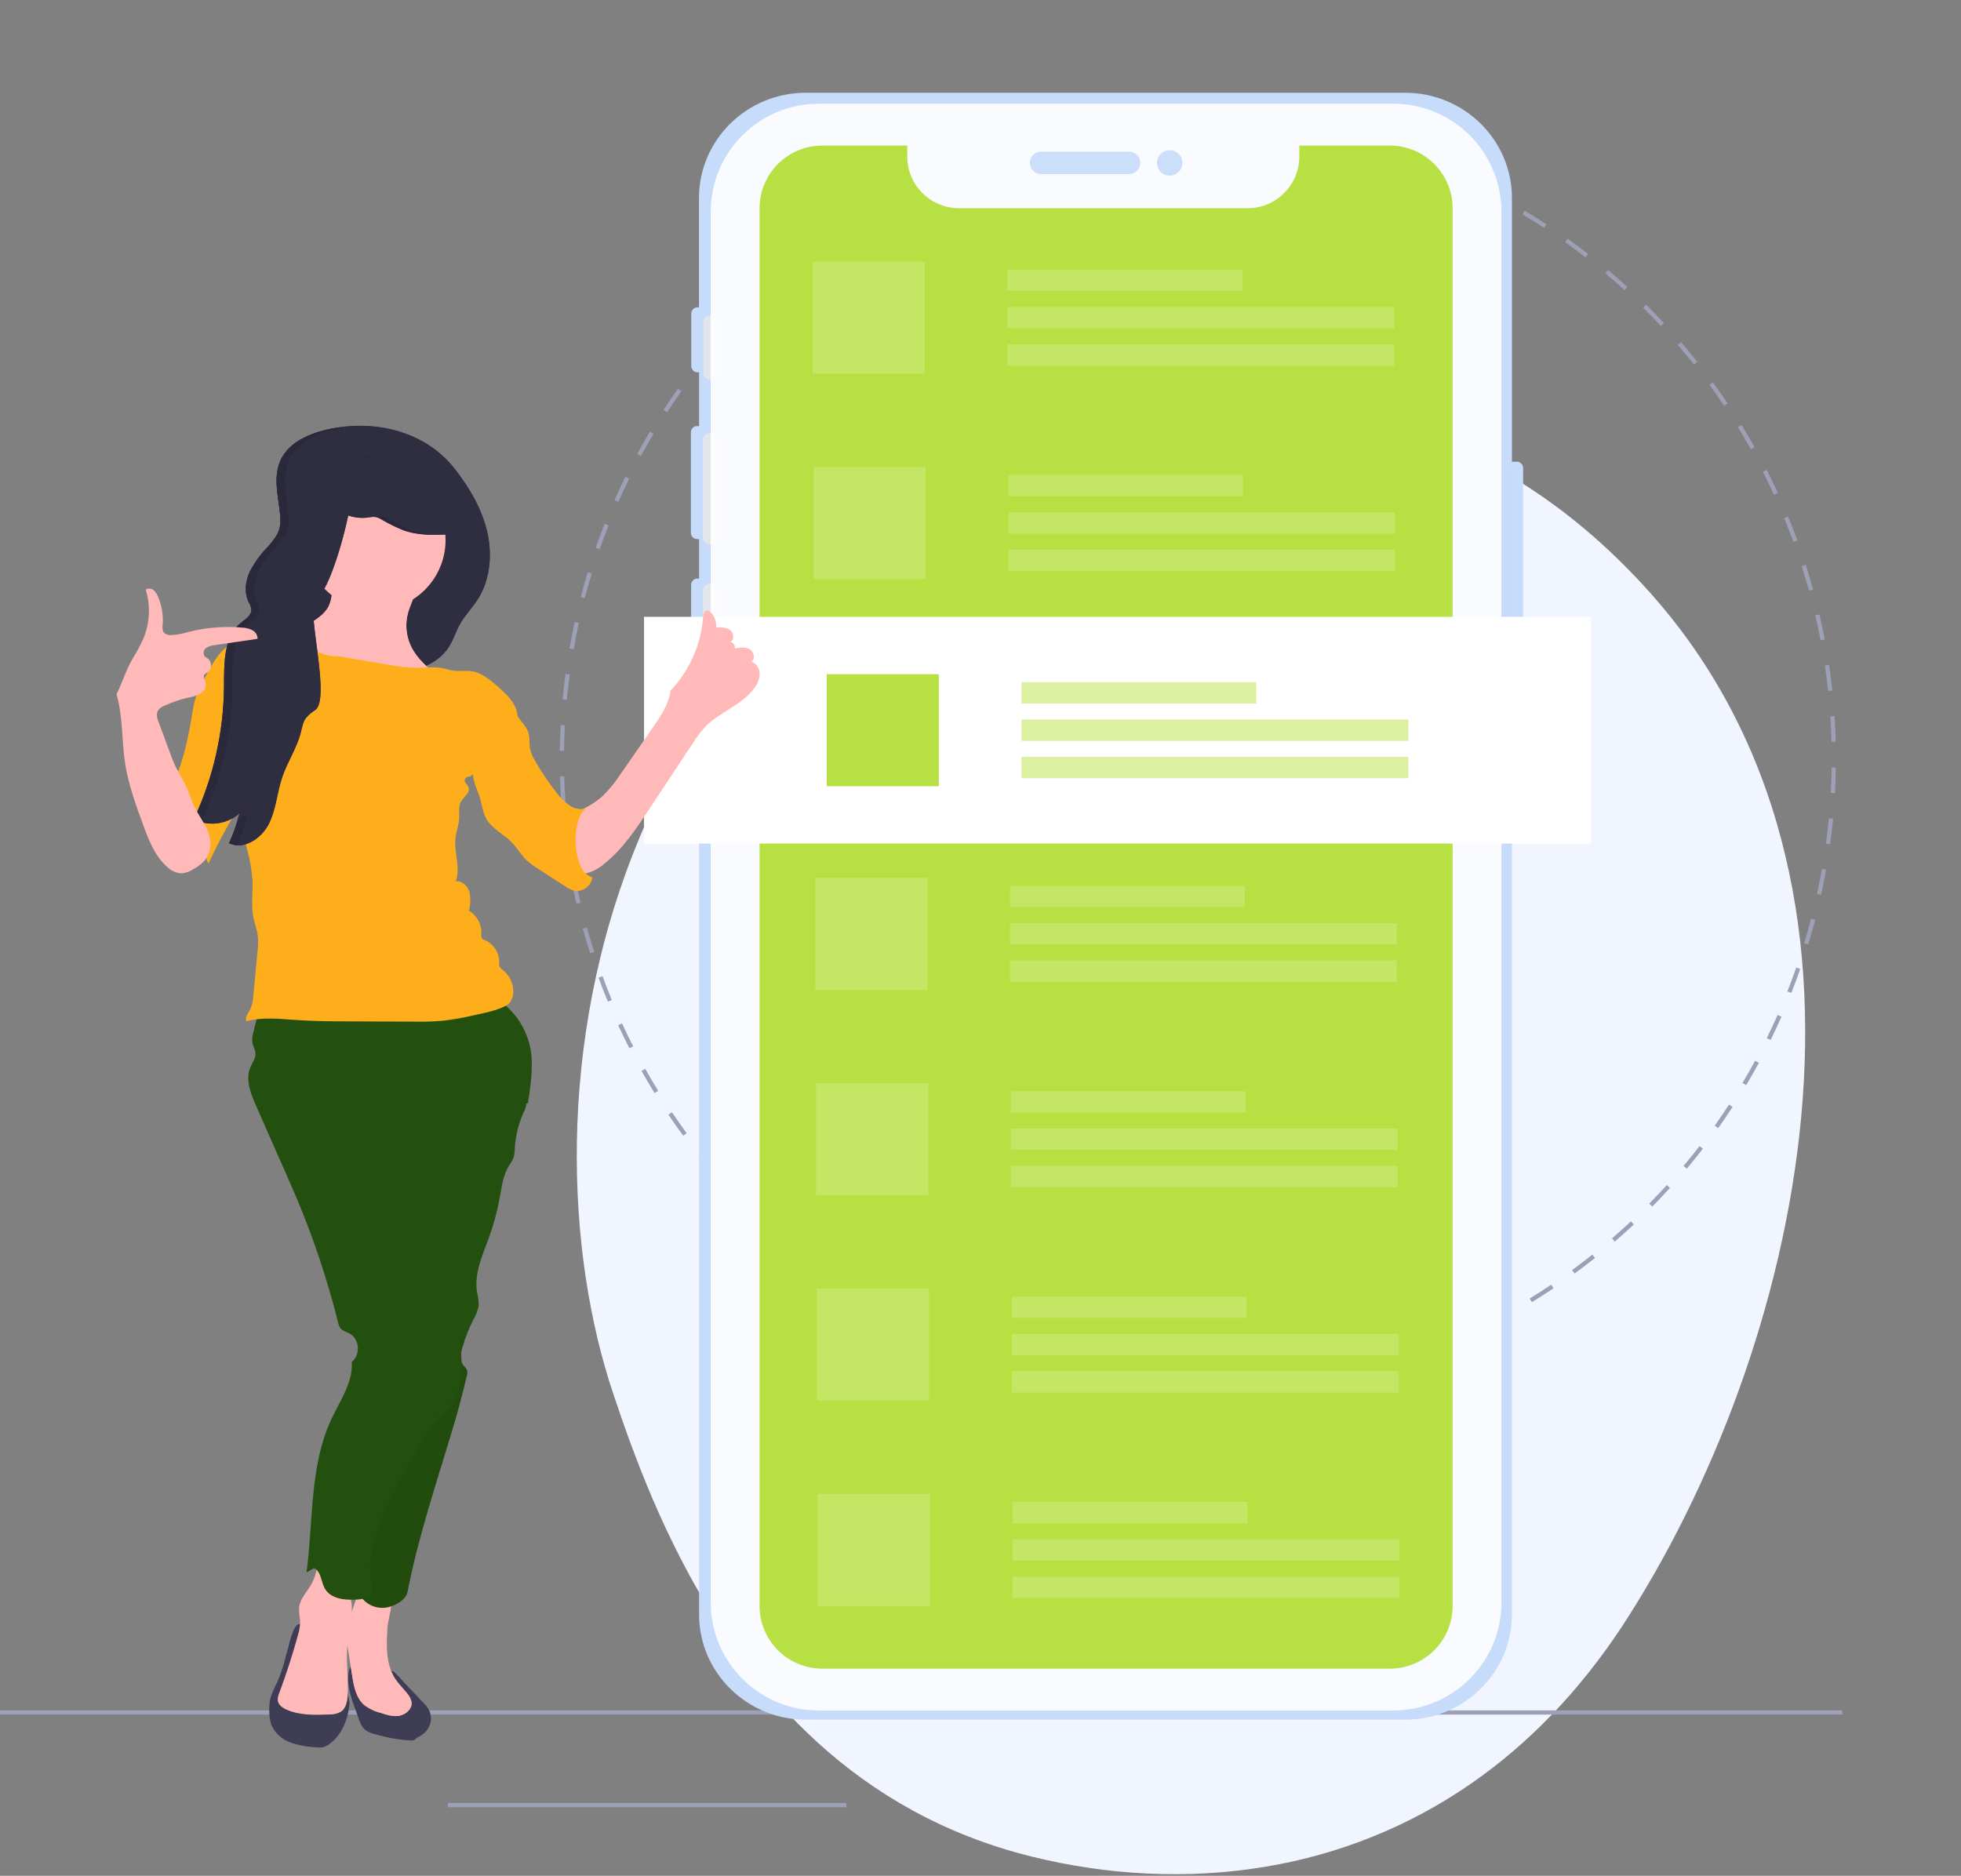 <svg width="254" height="243" viewBox="0 0 254 243" fill="none" xmlns="http://www.w3.org/2000/svg">
<rect x="0" y="0" width="254" height="243" fill="#808080" stroke="none"/>
<path d="M120.827 64.233C103.778 73.516 89.044 92.969 82.493 109.356C71.985 135.151 73.293 162.37 79.462 180.636C79.815 181.696 80.19 182.804 80.591 183.953C81.142 185.532 81.741 187.187 82.397 188.9C84.171 193.536 86.355 198.592 89.101 203.687C97.403 219.092 110.839 234.862 133.592 240.501C143.322 242.912 153.832 243.564 164.22 241.774C173.338 240.204 182.362 236.751 190.686 230.956C197.796 226.006 204.395 219.346 210.102 210.687C233.175 175.372 247.717 114.692 213.635 76.677C194.464 55.295 170.152 48.653 144.841 54.764C140.385 55.84 135.898 57.31 131.402 59.166C127.879 60.62 124.35 62.311 120.827 64.233Z" fill="#F1F5FF"/>
<path d="M109.632 233.569V234.12H58V233.569H109.632Z" fill="#9DA0B6"/>
<path d="M238.632 221.569V222.12H0V221.569H238.632Z" fill="#9DA0B6"/>
<path d="M175.921 18.875L176.06 18.342C174.993 18.064 173.904 17.803 172.824 17.566L172.707 18.105C173.78 18.34 174.861 18.599 175.921 18.875ZM166.2 16.948C167.285 17.097 168.384 17.27 169.465 17.462L169.561 16.919C168.473 16.726 167.367 16.552 166.275 16.403L166.2 16.948ZM182.244 20.796L182.426 20.276C181.383 19.913 180.318 19.566 179.262 19.246L179.102 19.772C180.151 20.091 181.209 20.435 182.244 20.796ZM159.622 16.315C160.717 16.375 161.826 16.461 162.918 16.566L162.97 16.018C161.872 15.912 160.755 15.826 159.653 15.765L159.622 16.315ZM188.393 23.219L188.615 22.716C187.606 22.27 186.574 21.838 185.545 21.433L185.343 21.946C186.364 22.349 187.391 22.777 188.393 23.219ZM153.015 16.214C154.109 16.187 155.221 16.182 156.319 16.198L156.327 15.647C155.222 15.63 154.102 15.636 153 15.664L153.015 16.214ZM194.325 26.131L194.587 25.647C193.617 25.121 192.623 24.606 191.631 24.12L191.388 24.614C192.373 25.098 193.362 25.609 194.325 26.131ZM146.42 16.649C147.511 16.532 148.618 16.437 149.712 16.365L149.676 15.816C148.575 15.889 147.46 15.984 146.362 16.102L146.42 16.649ZM200.001 29.514L200.302 29.053C199.378 28.451 198.429 27.858 197.48 27.292L197.198 27.765C198.141 28.327 199.084 28.916 200.001 29.514ZM139.866 17.62C140.946 17.414 142.045 17.229 143.132 17.068L143.051 16.523C141.957 16.685 140.851 16.872 139.763 17.079L139.866 17.62ZM205.373 33.336L205.71 32.901C204.84 32.227 203.942 31.561 203.044 30.922L202.726 31.37C203.618 32.005 204.508 32.666 205.373 33.336ZM133.416 19.119C134.475 18.827 135.555 18.553 136.625 18.305L136.501 17.768C135.423 18.018 134.336 18.294 133.27 18.588L133.416 19.119ZM210.421 37.581L210.792 37.174C209.978 36.433 209.137 35.697 208.293 34.986L207.938 35.408C208.777 36.113 209.613 36.844 210.421 37.581ZM127.112 21.132C128.144 20.756 129.198 20.396 130.243 20.062L130.076 19.538C129.023 19.874 127.962 20.236 126.923 20.615L127.112 21.132ZM215.114 42.222L215.517 41.846C214.763 41.038 213.984 40.236 213.201 39.462L212.814 39.854C213.592 40.622 214.365 41.419 215.114 42.222ZM120.993 23.647C121.992 23.188 123.013 22.745 124.027 22.329L123.817 21.819C122.796 22.238 121.769 22.684 120.763 23.145L120.993 23.647ZM219.423 47.226L219.854 46.884C219.167 46.019 218.455 45.156 217.736 44.321L217.319 44.681C218.033 45.51 218.741 46.367 219.423 47.226ZM115.097 26.641C116.056 26.104 117.038 25.581 118.015 25.084L117.765 24.593C116.782 25.093 115.794 25.62 114.829 26.161L115.097 26.641ZM223.319 52.562L223.777 52.255C223.162 51.339 222.521 50.422 221.87 49.53L221.425 49.855C222.071 50.741 222.709 51.651 223.319 52.562ZM109.463 30.097C110.376 29.485 111.313 28.886 112.246 28.313L111.957 27.844C111.018 28.421 110.076 29.024 109.157 29.64L109.463 30.097ZM226.779 58.194L227.259 57.925C226.72 56.963 226.153 55.996 225.575 55.054L225.105 55.343C225.679 56.278 226.243 57.238 226.779 58.194ZM104.125 33.991C104.985 33.309 105.87 32.637 106.756 31.991L106.431 31.546C105.538 32.197 104.648 32.873 103.783 33.559L104.125 33.991ZM229.777 64.088L230.278 63.858C229.816 62.853 229.328 61.845 228.828 60.861L228.336 61.11C228.834 62.088 229.319 63.09 229.777 64.088ZM99.119 38.297C99.921 37.55 100.749 36.808 101.579 36.094L101.219 35.676C100.384 36.395 99.55 37.142 98.743 37.894L99.119 38.297ZM232.293 70.205L232.811 70.016C232.432 68.978 232.027 67.933 231.606 66.911L231.097 67.121C231.515 68.136 231.917 69.174 232.293 70.205ZM94.476 42.988C95.216 42.178 95.98 41.373 96.75 40.596L96.359 40.209C95.584 40.991 94.814 41.801 94.069 42.617L94.476 42.988ZM234.312 76.508L234.842 76.361C234.548 75.296 234.228 74.221 233.891 73.168L233.366 73.336C233.702 74.383 234.02 75.45 234.312 76.508ZM90.228 48.034C90.899 47.17 91.595 46.306 92.3 45.468L91.88 45.114C91.17 45.958 90.467 46.826 89.793 47.697L90.228 48.034ZM235.813 82.957L236.354 82.854C236.147 81.767 235.915 80.67 235.664 79.592L235.127 79.717C235.377 80.787 235.608 81.877 235.813 82.957ZM86.404 53.403C87.004 52.484 87.628 51.568 88.261 50.68L87.813 50.361C87.175 51.255 86.546 52.176 85.942 53.101L86.404 53.403ZM236.789 89.511L237.336 89.452C237.217 88.352 237.075 87.239 236.912 86.142L236.368 86.224C236.53 87.313 236.672 88.419 236.789 89.511ZM83.016 59.077C83.54 58.114 84.089 57.148 84.652 56.206L84.179 55.923C83.613 56.872 83.06 57.845 82.533 58.815L83.016 59.077ZM237.226 96.105L237.778 96.091C237.749 94.987 237.697 93.869 237.624 92.766L237.074 92.803C237.147 93.899 237.198 95.009 237.226 96.105ZM80.101 65.009C80.546 64.004 81.017 62.995 81.5 62.013L81.005 61.771C80.519 62.76 80.045 63.774 79.598 64.786L80.101 65.009ZM237.13 102.713L237.68 102.742C237.74 101.639 237.78 100.521 237.795 99.417L237.245 99.409C237.229 100.505 237.191 101.617 237.13 102.713ZM77.676 71.155C78.036 70.122 78.422 69.079 78.826 68.058L78.314 67.855C77.908 68.885 77.517 69.933 77.155 70.974L77.676 71.155ZM236.5 109.291L237.046 109.366C237.195 108.269 237.324 107.157 237.429 106.061L236.881 106.008C236.776 107.098 236.649 108.202 236.5 109.291ZM75.751 77.478C76.028 76.418 76.329 75.348 76.65 74.297L76.123 74.136C75.801 75.194 75.496 76.272 75.218 77.338L75.751 77.478ZM235.347 115.799L235.885 115.916L235.905 115.825C236.133 114.774 236.344 113.707 236.531 112.652L235.989 112.556C235.803 113.604 235.593 114.664 235.366 115.709L235.347 115.799ZM73.76 84.016L74.302 84.112C74.493 83.03 74.707 81.939 74.94 80.869L74.978 80.691L74.44 80.574L74.402 80.751C74.168 81.829 73.952 82.927 73.76 84.016ZM234.21 122.355C234.53 121.299 234.834 120.22 235.112 119.151L234.578 119.013C234.303 120.074 234.001 121.145 233.683 122.194L234.21 122.355ZM72.869 90.609L73.417 90.66C73.521 89.567 73.648 88.462 73.794 87.378L73.249 87.303C73.101 88.396 72.973 89.508 72.869 90.609ZM232.026 128.638C232.43 127.613 232.818 126.562 233.181 125.517L232.661 125.337C232.301 126.375 231.914 127.418 231.514 128.436L232.026 128.638ZM72.51 97.252L73.061 97.259C73.075 96.164 73.113 95.053 73.172 93.957L72.622 93.927C72.562 95.032 72.525 96.149 72.51 97.252ZM229.342 134.726C229.829 133.733 230.3 132.718 230.746 131.709L230.241 131.486C229.799 132.49 229.33 133.498 228.847 134.483L229.342 134.726ZM72.688 103.902L73.239 103.865C73.165 102.774 73.111 101.663 73.082 100.564L72.532 100.579C72.562 101.685 72.614 102.804 72.688 103.902ZM226.173 140.576C226.739 139.628 227.292 138.654 227.817 137.683L227.333 137.42C226.81 138.384 226.261 139.352 225.7 140.294L226.173 140.576ZM73.407 110.526L73.953 110.445C73.789 109.354 73.646 108.249 73.528 107.158L72.981 107.217C73.099 108.315 73.243 109.428 73.407 110.526ZM222.546 146.143C223.186 145.244 223.814 144.321 224.414 143.4L223.952 143.099C223.357 144.014 222.733 144.93 222.098 145.824L222.546 146.143ZM74.663 117.076L75.2 116.95C74.95 115.88 74.717 114.79 74.51 113.711L73.969 113.814C74.177 114.901 74.41 115.998 74.663 117.076ZM218.485 151.394C219.194 150.55 219.895 149.68 220.57 148.809L220.134 148.471C219.464 149.338 218.768 150.202 218.064 151.04L218.485 151.394ZM76.443 123.498L76.968 123.329C76.632 122.281 76.312 121.214 76.019 120.158L75.488 120.304C75.782 121.367 76.104 122.443 76.443 123.498ZM214.012 156.305C214.787 155.52 215.556 154.709 216.299 153.894L215.892 153.523C215.154 154.333 214.389 155.138 213.62 155.918L214.012 156.305ZM78.735 129.752L79.244 129.542C78.825 128.525 78.421 127.487 78.044 126.459L77.526 126.647C77.906 127.684 78.313 128.728 78.735 129.752ZM209.156 160.842C209.992 160.122 210.823 159.375 211.629 158.622L211.253 158.219C210.453 158.967 209.627 159.709 208.796 160.425L209.156 160.842ZM81.52 135.798L82.011 135.549C81.512 134.57 81.025 133.568 80.567 132.573L80.067 132.804C80.528 133.805 81.018 134.812 81.52 135.798ZM203.949 164.979C204.842 164.325 205.733 163.647 206.595 162.962L206.251 162.53C205.395 163.211 204.511 163.885 203.624 164.534L203.949 164.979ZM84.78 141.601L85.249 141.312C84.675 140.379 84.111 139.421 83.573 138.463L83.092 138.733C83.634 139.697 84.202 140.662 84.78 141.601ZM198.427 168.687C199.364 168.11 200.307 167.503 201.225 166.887L200.918 166.43C200.005 167.043 199.071 167.644 198.138 168.217L198.427 168.687ZM88.491 147.122L88.935 146.797C88.287 145.912 87.649 145.001 87.037 144.091L86.58 144.399C87.196 145.315 87.839 146.231 88.491 147.122ZM192.622 171.942C193.606 171.441 194.594 170.913 195.557 170.373L195.287 169.892C194.33 170.429 193.35 170.954 192.372 171.452L192.622 171.942ZM92.63 152.326L93.048 151.966C92.334 151.139 91.623 150.283 90.939 149.423L90.509 149.766C91.198 150.632 91.911 151.493 92.63 152.326ZM186.573 174.725C187.597 174.304 188.624 173.855 189.626 173.395L189.396 172.894C188.401 173.352 187.38 173.797 186.363 174.216L186.573 174.725ZM97.17 157.18L97.557 156.787C96.779 156.019 96.004 155.224 95.254 154.422L94.852 154.798C95.606 155.606 96.386 156.407 97.17 157.18ZM180.318 177.013C181.374 176.674 182.434 176.311 183.469 175.932L183.28 175.414C182.252 175.79 181.199 176.152 180.15 176.488L180.318 177.013ZM102.083 161.651L102.437 161.229C101.597 160.523 100.761 159.793 99.953 159.058L99.582 159.465C100.397 160.205 101.237 160.942 102.083 161.651ZM173.895 178.79C174.974 178.538 176.06 178.26 177.125 177.966L176.977 177.435C175.92 177.728 174.841 178.003 173.77 178.253L173.895 178.79ZM107.337 165.709L107.655 165.26C106.762 164.626 105.871 163.965 105.006 163.297L104.669 163.733C105.54 164.406 106.438 165.07 107.337 165.709ZM167.345 180.041C168.438 179.878 169.545 179.689 170.634 179.482L170.53 178.94C169.449 179.146 168.35 179.335 167.264 179.497L167.345 180.041ZM112.905 169.333L113.187 168.859C112.245 168.298 111.301 167.712 110.381 167.113L110.08 167.574C111.006 168.177 111.956 168.769 112.905 169.333ZM160.721 180.757C161.824 180.682 162.94 180.585 164.036 180.467L163.977 179.919C162.888 180.036 161.78 180.132 160.684 180.207L160.721 180.757ZM118.757 172.497L118.999 172.003C118.013 171.52 117.025 171.012 116.062 170.49L115.799 170.974C116.769 171.499 117.764 172.011 118.757 172.497ZM154.07 180.932C155.176 180.948 156.295 180.941 157.397 180.912L157.383 180.361C156.289 180.39 155.177 180.397 154.078 180.382L154.07 180.932ZM124.847 175.178L125.048 174.665C124.03 174.265 123.003 173.839 121.997 173.396L121.775 173.899C122.788 174.345 123.821 174.776 124.847 175.178C124.847 175.178 123.821 174.776 124.847 175.178ZM147.427 180.569C148.528 180.673 149.645 180.758 150.745 180.818L150.775 180.268C149.682 180.208 148.573 180.125 147.48 180.021L147.427 180.569ZM131.131 177.359L131.291 176.832C130.241 176.515 129.184 176.171 128.148 175.811L127.967 176.332C129.01 176.693 130.074 177.039 131.131 177.359ZM140.835 179.674C141.92 179.866 143.027 180.038 144.122 180.187L144.196 179.642C143.108 179.494 142.009 179.322 140.931 179.132L140.835 179.674ZM137.571 179.031L137.689 178.492C136.619 178.26 135.536 178.001 134.473 177.725L134.334 178.259C135.405 178.537 136.493 178.797 137.571 179.031Z" fill="#9DA0B6"/>
<path d="M196.466 59.814H195.833V25.65C195.833 18.116 189.631 12.014 181.981 12.014H104.388C96.738 12.014 90.536 18.122 90.536 25.65V39.812H90.488H90.352C89.906 39.809 89.541 40.167 89.536 40.613V47.431C89.541 47.877 89.906 48.235 90.352 48.232H90.502H90.55V55.195H90.3C89.854 55.192 89.491 55.55 89.488 55.996V69.033C89.491 69.479 89.854 69.839 90.3 69.837H90.55V74.951H90.335C90.121 74.949 89.914 75.032 89.761 75.182C89.608 75.332 89.52 75.537 89.519 75.752V88.916C89.52 89.13 89.608 89.336 89.761 89.486C89.914 89.636 90.12 89.719 90.335 89.717H90.55V209.142C90.55 216.676 96.753 222.778 104.403 222.778H181.978C189.629 222.778 195.83 216.67 195.83 209.142V85.365H196.466C196.912 85.368 197.277 85.01 197.282 84.564V60.616C197.277 60.17 196.912 59.811 196.466 59.814Z" fill="#C7DBFA"/>
<g opacity="0.9">
<path d="M195.884 62.182V84.355C195.884 85.2 195.199 85.885 194.354 85.885C193.51 85.885 192.824 85.2 192.824 84.355V62.182C192.824 61.338 193.51 60.652 194.354 60.652C195.199 60.652 195.884 61.338 195.884 62.182Z" fill="#C5DAFA"/>
</g>
<g opacity="0.9">
<path d="M92.803 41.745V48.333C92.803 48.807 92.418 49.192 91.944 49.192C91.47 49.192 91.085 48.807 91.085 48.333V41.745C91.085 41.27 91.47 40.885 91.944 40.885C92.418 40.885 92.803 41.27 92.803 41.745Z" fill="#E5E7EB"/>
</g>
<g opacity="0.9">
<path d="M92.96 57.062V69.582C92.96 70.116 92.525 70.55 91.991 70.55C91.456 70.55 91.022 70.116 91.022 69.582V57.062C91.022 56.527 91.456 56.093 91.991 56.093C92.525 56.093 92.96 56.527 92.96 57.062Z" fill="#E5E7EB"/>
</g>
<g opacity="0.9">
<path d="M92.897 76.532V89.27C92.897 89.778 92.484 90.192 91.975 90.192C91.466 90.192 91.053 89.778 91.053 89.27V76.532C91.053 76.023 91.466 75.61 91.975 75.61C92.484 75.61 92.897 76.023 92.897 76.532Z" fill="#E5E7EB"/>
</g>
<g opacity="0.9">
<path d="M194.475 27.434V207.587C194.475 215.314 188.201 221.587 180.475 221.587H106.056C98.329 221.587 92.056 215.314 92.056 207.587V27.434C92.056 19.708 98.329 13.434 106.056 13.434H180.475C188.201 13.434 194.475 19.708 194.475 27.434Z" fill="white"/>
</g>
<g opacity="0.9">
<path d="M147.692 21.102C147.692 21.903 147.042 22.553 146.241 22.553H134.84C134.039 22.553 133.388 21.903 133.388 21.102C133.388 20.301 134.039 19.65 134.84 19.65H146.241C147.042 19.65 147.692 20.301 147.692 21.102Z" fill="#C5DAFA"/>
</g>
<g opacity="0.9">
<path d="M151.498 19.454C152.407 19.454 153.146 20.192 153.146 21.102C153.146 22.011 152.407 22.749 151.498 22.749C150.589 22.749 149.851 22.011 149.851 21.102C149.851 20.192 150.589 19.454 151.498 19.454Z" fill="#C5DAFA"/>
</g>
<path d="M180.018 18.857H168.294V20.277C168.292 23.976 165.294 26.973 161.595 26.973H124.215C120.516 26.973 117.518 23.976 117.516 20.277V18.857H106.516C102.024 18.857 98.383 22.498 98.383 26.99V208.033C98.383 212.525 102.024 216.166 106.516 216.166H180.018C184.51 216.166 188.152 212.525 188.152 208.033V26.99C188.152 22.498 184.51 18.857 180.018 18.857Z" fill="#B7E143"/>
<path d="M120.005 87.104V101.618H105.491V87.104H120.005Z" fill="#B6D0FA"/>
<path d="M161.126 88.138V90.902H130.717V88.138H161.126Z" fill="#B6D0FA"/>
<path d="M180.822 92.976V95.74H130.718V92.976H180.822Z" fill="#B6D0FA"/>
<path d="M180.822 97.814V100.578H130.718V97.814H180.822Z" fill="#B6D0FA"/>
<g opacity="0.177">
<path d="M119.783 33.889V48.403H105.269V33.889H119.783Z" fill="white"/>
</g>
<g opacity="0.177">
<path d="M160.902 34.926V37.69H130.493V34.926H160.902Z" fill="white"/>
</g>
<g opacity="0.177">
<path d="M180.597 39.764V42.528H130.493V39.764H180.597Z" fill="white"/>
</g>
<g opacity="0.177">
<path d="M180.597 44.602V47.366H130.493V44.602H180.597Z" fill="white"/>
</g>
<g opacity="0.177">
<path d="M119.894 60.496V75.01H105.38V60.496H119.894Z" fill="white"/>
</g>
<g opacity="0.177">
<path d="M161.013 61.533V64.297H130.604V61.533H161.013Z" fill="white"/>
</g>
<g opacity="0.177">
<path d="M180.708 66.371V69.135H130.604V66.371H180.708Z" fill="white"/>
</g>
<g opacity="0.177">
<path d="M180.708 71.206V73.97H130.604V71.206H180.708Z" fill="white"/>
</g>
<g opacity="0.177">
<path d="M120.115 113.709V128.223H105.601V113.709H120.115Z" fill="white"/>
</g>
<g opacity="0.177">
<path d="M161.238 114.746V117.51H130.829V114.746H161.238Z" fill="white"/>
</g>
<g opacity="0.177">
<path d="M180.932 119.584V122.348H130.828V119.584H180.932Z" fill="white"/>
</g>
<g opacity="0.177">
<path d="M180.932 124.422V127.186H130.828V124.422H180.932Z" fill="white"/>
</g>
<g opacity="0.177">
<path d="M120.229 140.316V154.83H105.715V140.316H120.229Z" fill="white"/>
</g>
<g opacity="0.177">
<path d="M161.347 141.353V144.117H130.938V141.353H161.347Z" fill="white"/>
</g>
<g opacity="0.177">
<path d="M181.043 146.191V148.955H130.939V146.191H181.043Z" fill="white"/>
</g>
<g opacity="0.177">
<path d="M181.043 151.029V153.793H130.939V151.029H181.043Z" fill="white"/>
</g>
<g opacity="0.177">
<path d="M120.34 166.924V181.438H105.826V166.924H120.34Z" fill="white"/>
</g>
<g opacity="0.177">
<path d="M161.458 167.961V170.725H131.049V167.961H161.458Z" fill="white"/>
</g>
<g opacity="0.177">
<path d="M181.154 172.799V175.563H131.05V172.799H181.154Z" fill="white"/>
</g>
<g opacity="0.177">
<path d="M181.154 177.637V180.401H131.05V177.637H181.154Z" fill="white"/>
</g>
<g opacity="0.177">
<path d="M120.451 193.531V208.045H105.937V193.531H120.451Z" fill="white"/>
</g>
<g opacity="0.177">
<path d="M161.57 194.568V197.332H131.161V194.568H161.57Z" fill="white"/>
</g>
<g opacity="0.177">
<path d="M181.265 199.406V202.17H131.161V199.406H181.265Z" fill="white"/>
</g>
<g opacity="0.177">
<path d="M181.265 204.244V207.008H131.161V204.244H181.265Z" fill="white"/>
</g>
<path d="M206.086 79.907V109.279H83.416V79.907H206.086Z" fill="white"/>
<path d="M121.6 87.336V101.85H107.086V87.336H121.6Z" fill="#B7E143"/>
<g opacity="0.5">
<path d="M162.722 88.373V91.137H132.313V88.373H162.722Z" fill="#B7E143"/>
</g>
<g opacity="0.5">
<path d="M182.417 93.211V95.975H132.313V93.211H182.417Z" fill="#B7E143"/>
</g>
<g opacity="0.5">
<path d="M182.417 98.049V100.813H132.313V98.049H182.417Z" fill="#B7E143"/>
</g>
<path d="M43.731 55.389C40.737 55.872 37.409 57.021 36.263 59.831C35.397 61.951 36.068 64.339 36.29 66.616C36.372 67.218 36.35 67.831 36.225 68.426C35.98 69.384 35.298 70.162 34.642 70.906C33.719 71.85 32.944 72.928 32.342 74.103C31.801 75.303 31.633 76.729 32.189 77.936C32.382 78.242 32.512 78.583 32.572 78.94C32.61 79.707 31.805 80.213 31.196 80.708C28.946 82.571 29.045 85.96 29.026 88.877C28.982 94.841 27.649 100.725 25.12 106.126C27.057 107.11 29.399 106.806 31.02 105.36C30.709 106.691 30.261 107.986 29.682 109.224C31.599 110.144 33.875 108.63 34.83 106.744C35.785 104.858 35.896 102.669 36.574 100.668C37.252 98.667 38.453 96.927 38.97 94.918C39.142 94.251 39.242 93.538 39.652 93.001C39.995 92.6 40.398 92.257 40.848 91.982C42.818 90.551 44.293 88.54 45.065 86.231C47.392 86.745 49.768 87.263 52.141 87.044C54.514 86.826 56.936 85.756 58.19 83.724C58.742 82.831 59.045 81.808 59.559 80.884C60.184 79.761 61.092 78.833 61.813 77.756C63.484 75.203 63.794 71.921 63.116 68.939C62.438 65.957 60.854 63.262 58.987 60.851C55.433 56.205 49.401 54.492 43.731 55.389Z" fill="#3A3768"/>
<path d="M43.731 55.389C40.737 55.872 37.409 57.021 36.263 59.831C35.397 61.951 36.068 64.339 36.29 66.616C36.372 67.218 36.35 67.831 36.225 68.426C35.98 69.384 35.298 70.162 34.642 70.906C33.719 71.85 32.944 72.928 32.342 74.103C31.801 75.303 31.633 76.729 32.189 77.936C32.382 78.242 32.512 78.583 32.572 78.94C32.61 79.707 31.805 80.213 31.196 80.708C28.946 82.571 29.045 85.96 29.026 88.877C28.982 94.841 27.649 100.725 25.12 106.126C27.057 107.11 29.399 106.806 31.02 105.36C30.709 106.691 30.261 107.986 29.682 109.224C31.599 110.144 33.875 108.63 34.83 106.744C35.785 104.858 35.896 102.669 36.574 100.668C37.252 98.667 38.453 96.927 38.97 94.918C39.142 94.251 39.242 93.538 39.652 93.001C39.995 92.6 40.398 92.257 40.848 91.982C42.818 90.551 44.293 88.54 45.065 86.231C47.392 86.745 49.768 87.263 52.141 87.044C54.514 86.826 56.936 85.756 58.19 83.724C58.742 82.831 59.045 81.808 59.559 80.884C60.184 79.761 61.092 78.833 61.813 77.756C63.484 75.203 63.794 71.921 63.116 68.939C62.438 65.957 60.854 63.262 58.987 60.851C55.433 56.205 49.401 54.492 43.731 55.389Z" fill="#2F2E41"/>
<path d="M24.841 92.825C24.672 93.898 24.467 94.964 24.227 96.022C23.955 97.247 23.61 98.454 23.192 99.637C22.949 100.155 22.838 100.725 22.87 101.296C22.938 101.646 23.068 101.981 23.254 102.285C24.622 104.715 26.466 107.062 26.623 109.845C26.661 110.539 26.624 111.29 27.007 111.861C28.07 109.581 29.24 107.362 30.518 105.203C31.848 102.941 33.328 100.66 33.711 98.065C33.864 96.846 33.849 95.611 33.665 94.396C33.489 93.031 33.182 91.632 32.346 90.54C31.445 89.356 28.965 87.573 27.363 87.941C25.469 88.374 25.079 91.292 24.841 92.825Z" fill="#FFAE1B"/>
<path d="M73.067 105.897C74.857 105.165 76.678 104.394 78.1 103.083C78.967 102.223 79.738 101.273 80.4 100.247L84.617 94.163C85.614 92.722 86.64 91.203 86.855 89.463C89.324 86.863 90.815 83.487 91.072 79.911C91.099 79.555 91.218 79.087 91.578 79.079C91.735 79.09 91.881 79.159 91.988 79.274C92.551 79.785 92.837 80.535 92.755 81.291C93.368 81.264 94.035 81.248 94.537 81.605C95.039 81.962 95.17 82.854 94.633 83.138C95.007 83.249 95.239 83.625 95.17 84.009C95.81 83.882 96.52 83.779 97.087 84.101C97.654 84.423 97.872 85.365 97.32 85.714C97.98 85.966 98.409 86.607 98.39 87.313C98.357 88.004 98.102 88.665 97.662 89.199C96.044 91.369 93.192 92.246 91.317 94.182C90.701 94.864 90.149 95.602 89.669 96.386L84.184 104.674C82.455 107.3 80.688 109.976 78.227 111.931C77.588 112.49 76.828 112.892 76.007 113.107C75.17 113.318 74.284 113.073 73.676 112.46C73.132 111.843 73.052 110.957 72.998 110.137C72.917 108.738 73.155 107.3 73.067 105.897Z" fill="#FFB9B9"/>
<path d="M54.886 220.636C55.101 220.851 55.295 221.085 55.465 221.337C55.831 221.942 55.92 222.675 55.71 223.35C55.49 224.022 55.016 224.581 54.391 224.91C54.246 224.976 54.107 225.056 53.977 225.148C53.898 225.226 53.813 225.297 53.724 225.362C53.55 225.45 53.355 225.487 53.161 225.466C51.707 225.385 50.266 225.139 48.867 224.734C48.223 224.577 47.542 224.393 47.097 223.902C46.819 223.555 46.613 223.156 46.491 222.729L45.981 221.307C45.645 220.45 45.382 219.566 45.195 218.665C45.011 217.759 45.06 216.822 45.337 215.94C45.464 216.099 45.53 216.297 45.525 216.5C45.676 217.455 46.049 218.362 46.617 219.145C46.736 219.339 46.881 219.517 47.047 219.674C47.417 219.961 47.855 220.147 48.319 220.214C49.214 220.407 50.123 220.524 51.037 220.563C51.167 220.578 51.298 220.562 51.42 220.517C51.569 220.435 51.68 220.297 51.727 220.134C51.859 219.774 51.859 219.378 51.727 219.018C51.485 218.328 50.807 217.868 50.481 217.216C50.243 216.729 50.573 216.197 51.068 216.603C51.51 217.022 51.928 217.465 52.321 217.93L54.886 220.636Z" fill="#3F3D56"/>
<path d="M50.183 210.804C50.037 213.104 49.933 215.558 51.183 217.478C51.635 218.168 52.237 218.746 52.751 219.394C53.043 219.717 53.237 220.115 53.311 220.544C53.384 221.38 52.597 222.078 51.777 222.254C50.957 222.43 50.106 222.154 49.305 221.897C48.548 221.708 47.836 221.372 47.208 220.908C46.119 219.988 45.831 218.455 45.613 217.048L45.103 213.779C44.716 212.122 44.877 210.384 45.56 208.826L46.399 206.369C46.457 206.129 46.591 205.915 46.782 205.759C46.976 205.652 47.2 205.61 47.419 205.64C48.224 205.678 50.244 205.97 50.635 206.821C50.953 207.568 50.237 209.926 50.183 210.804Z" fill="#EE8E9E"/>
<path d="M50.183 210.804C50.037 213.104 49.933 215.558 51.183 217.478C51.635 218.168 52.237 218.746 52.751 219.394C53.043 219.717 53.237 220.115 53.311 220.544C53.384 221.38 52.597 222.078 51.777 222.254C50.957 222.43 50.106 222.154 49.305 221.897C48.548 221.708 47.836 221.372 47.208 220.908C46.119 219.988 45.831 218.455 45.613 217.048L45.103 213.779C44.716 212.122 44.877 210.384 45.56 208.826L46.399 206.369C46.457 206.129 46.591 205.915 46.782 205.759C46.976 205.652 47.2 205.61 47.419 205.64C48.224 205.678 50.244 205.97 50.635 206.821C50.953 207.568 50.237 209.926 50.183 210.804Z" fill="#FFB9B9"/>
<path d="M68.165 143.042C68.165 143.042 68.165 143.084 68.165 143.103C68.115 143.428 68.009 143.742 67.854 144.031C67.17 145.531 66.771 147.146 66.677 148.792C66.681 149.2 66.625 149.608 66.512 150C66.344 150.373 66.139 150.727 65.899 151.058C65.171 152.243 65.002 153.669 64.749 155.037C64.435 156.811 63.97 158.555 63.358 160.25C62.526 162.55 61.402 164.927 61.782 167.353C61.927 167.924 62 168.512 62.001 169.101C61.893 169.752 61.66 170.375 61.314 170.937C61.033 171.494 60.778 172.061 60.548 172.639C60.299 173.264 60.084 173.897 59.896 174.556C59.67 175.323 59.513 176.265 60.038 176.894C60.196 177.049 60.337 177.222 60.456 177.408C60.558 177.693 60.557 178.005 60.456 178.29C60.162 179.54 59.846 180.782 59.509 182.019C59.253 182.993 58.979 183.96 58.685 184.921C56.581 191.982 54.204 198.974 52.789 206.204C52.586 207.243 51.256 207.99 50.217 208.22C49.162 208.444 48.063 208.151 47.261 207.431C47.189 207.366 47.122 207.297 47.058 207.224C45.973 206.074 45.816 204.264 45.908 202.65C46.291 195.21 50.018 188.398 51.804 181.184C52.447 178.569 52.833 175.897 52.954 173.207C53.372 164.222 53.541 154.73 50.999 146.097C50.474 144.303 49.849 142.264 50.796 140.666C51.398 139.65 52.51 139.048 53.606 138.611C58.137 136.842 63.189 136.972 67.624 138.971C67.626 139.15 67.618 139.33 67.601 139.508C67.504 140.346 67.602 141.194 67.885 141.988C68.041 142.32 68.136 142.677 68.165 143.042Z" fill="#24500F"/>
<path d="M37.418 213.103L36.947 214.832C36.691 215.872 36.353 216.89 35.935 217.876C35.575 218.537 35.275 219.228 35.038 219.942C34.903 220.522 34.85 221.118 34.88 221.713C34.875 222.282 34.958 222.848 35.126 223.392C35.58 224.476 36.469 225.319 37.575 225.715C38.672 226.096 39.819 226.312 40.979 226.355C41.276 226.394 41.577 226.386 41.872 226.332C42.187 226.239 42.482 226.086 42.739 225.88C44.315 224.73 45.127 222.587 45.269 220.636C45.23 220.182 45.141 219.733 45.004 219.298C44.881 219.133 43.689 219.803 44.199 220.367C44.966 221.199 42.742 220.751 41.619 220.697C41.127 220.654 40.639 220.574 40.159 220.459L38.342 220.076C37.748 219.95 37.058 219.746 36.851 219.175C36.644 218.604 37.1 217.926 37.46 217.37C38.411 215.902 38.653 214.099 38.875 212.386C38.917 212.045 39.343 209.837 38.465 210.523C38.162 210.845 37.951 211.242 37.855 211.673C37.671 212.121 37.537 212.612 37.418 213.103Z" fill="#3F3D56"/>
<g opacity="0.05">
<path d="M60.034 176.89C59.52 176.261 59.67 175.333 59.896 174.551C59.98 174.26 60.072 173.972 60.168 173.685L53.026 171.27C52.999 171.91 52.973 172.547 52.942 173.187C52.819 175.877 52.433 178.549 51.792 181.164C50.006 188.397 46.261 195.209 45.897 202.63C45.813 204.34 45.996 206.253 47.261 207.411C48.064 208.133 49.163 208.429 50.22 208.208C51.255 207.982 52.59 207.231 52.793 206.192C54.204 198.962 56.584 191.97 58.688 184.909C59.345 182.716 59.937 180.506 60.463 178.277C60.561 177.993 60.561 177.684 60.463 177.399C60.341 177.212 60.197 177.042 60.034 176.89Z" fill="black"/>
</g>
<path d="M40.307 205.264C39.744 206.234 38.881 207.096 38.747 208.208C38.67 208.883 38.878 209.553 38.874 210.232C38.847 210.792 38.746 211.347 38.575 211.881C37.885 214.391 37.085 216.868 36.175 219.314C36.027 219.629 35.961 219.975 35.983 220.322C36.075 220.893 36.631 221.269 37.164 221.499C38.866 222.227 40.782 222.177 42.63 222.1C43.164 222.126 43.696 222.003 44.164 221.744C44.827 221.292 44.988 220.395 45.034 219.594C45.161 217.294 44.766 214.944 45.034 212.64C45.126 211.801 45.302 210.973 45.417 210.137C45.601 208.987 45.693 207.76 45.31 206.648C44.996 205.851 44.555 205.109 44.006 204.452C43.519 203.741 42.902 203.127 42.189 202.643C41.974 202.513 41.353 202.118 41.135 202.363C41.02 202.493 41.07 202.831 41.055 202.988C41.027 203.229 40.984 203.468 40.928 203.704C40.795 204.251 40.586 204.776 40.307 205.264Z" fill="#FFB9B9"/>
<g opacity="0.05">
<path d="M54.038 145.94C53.704 146.392 53.774 147.017 53.904 147.565C54.146 148.554 54.536 149.482 54.858 150.463C55.387 152.189 55.799 153.949 56.089 155.73C56.388 157.34 57.024 159.13 56.763 160.748C58.711 164.457 59.997 168.479 60.559 172.631C60.701 173.697 58.335 175.077 58.377 176.15C58.465 178.289 60.175 178.451 58.914 180.168C58.853 180.256 59.385 182.165 59.297 182.249C58.783 182.862 58.147 183.353 57.584 183.936C56.873 184.738 56.266 185.627 55.778 186.581C52.52 192.461 47.817 199.128 49.262 205.694C49.328 206.18 49.078 206.653 48.641 206.874C48.212 207.081 47.741 207.191 47.264 207.193H47.038C45.953 206.043 45.796 204.233 45.888 202.619C46.271 195.179 49.998 188.367 51.784 181.153C52.427 178.538 52.812 175.866 52.934 173.176C53.352 164.191 53.52 154.699 50.979 146.066C50.454 144.272 49.829 142.233 50.776 140.634C51.378 139.618 52.49 139.017 53.586 138.58C58.117 136.811 63.169 136.941 67.604 138.94C67.606 139.119 67.598 139.299 67.581 139.477C67.484 140.315 67.582 141.163 67.865 141.957C68.023 142.296 68.118 142.661 68.145 143.034C68.145 143.034 68.275 141.585 68.271 141.608C65.354 142.03 62.306 143.935 59.389 144.353C57.879 144.519 56.392 144.851 54.954 145.342C54.598 145.45 54.28 145.658 54.038 145.94Z" fill="#24500F"/>
</g>
<path d="M33.836 130.008C33.442 131.255 33.098 132.515 32.802 133.788C32.669 134.227 32.633 134.691 32.698 135.145C32.79 135.571 33.058 135.954 33.081 136.387C33.15 137.062 32.698 137.652 32.422 138.277C31.763 139.868 32.468 141.665 33.162 143.241L35.224 147.918L36.919 151.751C37.421 152.901 37.923 154.051 38.41 155.178C40.616 160.42 42.417 165.822 43.799 171.339C43.846 171.589 43.941 171.827 44.079 172.041C44.366 172.424 44.884 172.535 45.306 172.765C46.575 173.463 46.721 175.553 45.559 176.419C45.797 179.229 43.692 181.942 42.607 184.545C40.108 190.529 40.56 197.272 39.705 203.712L40.671 203.145C41.603 203.57 41.572 204.893 42.074 205.786C42.841 207.128 44.662 207.319 46.199 207.215C46.676 207.213 47.146 207.104 47.575 206.897C48.011 206.675 48.258 206.202 48.192 205.717C46.747 199.151 51.447 192.484 54.709 186.604C55.2 185.652 55.806 184.763 56.514 183.959C57.066 183.376 57.714 182.885 58.228 182.268C59.669 180.543 59.849 178.112 59.761 175.87C59.53 170.591 58.137 165.429 55.679 160.752C55.94 159.134 55.296 157.344 55.008 155.734C54.716 153.953 54.304 152.193 53.777 150.467C53.455 149.501 53.061 148.55 52.823 147.569C52.689 147.021 52.62 146.396 52.953 145.944C53.203 145.655 53.532 145.445 53.9 145.342C55.344 144.85 56.838 144.52 58.354 144.357L68.382 142.919C68.704 140.857 69.034 138.561 68.812 136.487C68.318 132.565 65.537 129.311 61.739 128.214C61.302 128.095 60.789 128.023 60.432 128.303C51.568 126.561 42.404 127.148 33.836 130.008Z" fill="#24500F"/>
<path d="M42.953 75.79C43.101 76.771 42.948 77.774 42.512 78.665C42.212 79.154 41.821 79.582 41.362 79.926C40.391 80.706 39.262 81.266 38.054 81.567C37.345 81.747 36.544 81.866 36.076 82.433C35.374 83.284 35.846 84.568 36.459 85.499C37.494 87.113 38.944 88.566 40.795 89.084C42.271 89.49 43.861 89.24 45.36 89.501C46.456 89.693 47.491 90.145 48.572 90.406C51.698 91.12 54.974 90.206 57.278 87.976C55.672 86.742 54.001 85.427 53.169 83.579C52.577 82.253 52.467 80.761 52.858 79.362C53.241 77.994 54.111 76.679 53.839 75.261C53.567 73.843 52.195 72.903 50.83 72.432C49.599 72.052 48.333 71.795 47.051 71.665C46.346 71.569 41.857 70.58 41.577 71.071C41.42 71.347 42.343 72.987 42.466 73.344C42.746 74.131 42.91 74.956 42.953 75.79Z" fill="#EE8E9E"/>
<path d="M42.953 75.79C43.101 76.771 42.948 77.774 42.512 78.665C42.212 79.154 41.821 79.582 41.362 79.926C40.391 80.706 39.262 81.266 38.054 81.567C37.345 81.747 36.544 81.866 36.076 82.433C35.374 83.284 35.846 84.568 36.459 85.499C37.494 87.113 38.944 88.566 40.795 89.084C42.271 89.49 43.861 89.24 45.36 89.501C46.456 89.693 47.491 90.145 48.572 90.406C51.698 91.12 54.974 90.206 57.278 87.976C55.672 86.742 54.001 85.427 53.169 83.579C52.577 82.253 52.467 80.761 52.858 79.362C53.241 77.994 54.111 76.679 53.839 75.261C53.567 73.843 52.195 72.903 50.83 72.432C49.599 72.052 48.333 71.795 47.051 71.665C46.346 71.569 41.857 70.58 41.577 71.071C41.42 71.347 42.343 72.987 42.466 73.344C42.746 74.131 42.91 74.956 42.953 75.79Z" fill="#FFB9B9"/>
<path d="M48.603 60.851C53.63 60.851 57.711 64.932 57.711 69.959C57.711 74.985 53.63 79.067 48.603 79.067C43.576 79.067 39.495 74.985 39.495 69.959C39.495 64.932 43.576 60.851 48.603 60.851Z" fill="#FFB9B9"/>
<path d="M43.793 85.012L49.968 86.051C51.482 86.359 53.023 86.515 54.568 86.515C55.413 86.431 56.265 86.431 57.11 86.515C57.693 86.611 58.26 86.833 58.835 86.898C59.556 86.986 60.291 86.852 61.012 86.944C62.354 87.113 63.454 88.041 64.462 88.93C65.654 89.969 66.938 91.184 67.03 92.763C67.051 92.943 67.025 93.125 66.954 93.292C66.839 93.483 66.682 93.646 66.497 93.771C65.347 94.702 64.726 96.071 63.921 97.317C63.09 98.582 62.054 99.7 60.855 100.625C60.583 100.456 60.089 100.909 60.192 101.208C60.296 101.507 60.602 101.714 60.698 102.017C60.916 102.718 60.054 103.232 59.697 103.872C59.34 104.512 59.517 105.325 59.479 106.069C59.437 106.889 59.095 107.671 59.007 108.484C58.758 110.378 59.693 112.378 59.034 114.168C59.843 114.068 60.568 114.766 60.809 115.552C60.976 116.354 60.951 117.185 60.736 117.975C61.805 118.616 62.427 119.798 62.35 121.041C62.305 121.226 62.333 121.422 62.43 121.586C62.518 121.67 62.625 121.731 62.741 121.766C63.904 122.236 64.663 123.368 64.658 124.622C64.633 124.824 64.651 125.029 64.711 125.224C64.821 125.411 64.976 125.569 65.16 125.684C66 126.361 66.486 127.384 66.482 128.463C66.482 129.184 66.183 129.962 65.543 130.284C64.236 130.951 62.829 131.208 61.395 131.518C60.072 131.832 58.732 132.07 57.382 132.231C56.131 132.336 54.876 132.375 53.621 132.346L45.361 132.315C43.038 132.315 40.714 132.296 38.399 132.139C36.237 131.993 34.025 131.725 31.932 132.292C31.667 131.847 32.089 131.334 32.346 130.889C32.641 130.283 32.803 129.62 32.818 128.946L33.339 123.441C33.442 122.678 33.456 121.907 33.381 121.141C33.27 120.332 32.963 119.562 32.806 118.761C32.503 117.228 32.78 115.621 32.707 114.053C32.601 112.666 32.359 111.292 31.986 109.952L30.349 103.209C30.084 102.128 29.946 100.871 29.544 99.832C28.282 96.602 26.962 93.394 25.584 90.21C25.48 89.929 25.505 89.616 25.653 89.355L27.022 86.909C27.385 86.213 27.803 85.546 28.272 84.916C29.423 83.459 31.052 82.455 32.872 82.083C34.699 81.728 36.593 82.01 38.238 82.881C38.874 83.218 39.465 83.648 40.109 83.966C41.221 84.518 42.563 85.096 43.793 85.012Z" fill="#FFAE1B"/>
<path d="M65.708 91.012L67.858 93.879C68.057 94.122 68.225 94.389 68.36 94.673C68.682 95.44 68.507 96.306 68.679 97.111C68.812 97.629 69.025 98.123 69.311 98.575C70.12 99.997 71.035 101.357 72.048 102.642C72.515 103.295 73.089 103.864 73.746 104.325C74.418 104.787 75.257 104.935 76.046 104.731C75.714 104.854 75.44 105.099 75.279 105.414C74.463 107.036 74.401 108.956 74.75 110.742C74.849 111.352 75.051 111.94 75.348 112.482C75.648 113.029 76.136 113.45 76.721 113.667C76.646 114.215 76.348 114.709 75.899 115.032C75.45 115.355 74.888 115.48 74.344 115.377C73.921 115.248 73.521 115.049 73.163 114.79L69.713 112.551C69.137 112.206 68.598 111.802 68.107 111.344C67.459 110.7 67.007 109.883 66.382 109.224C65.309 108.074 63.737 107.415 62.982 106.05C62.511 105.199 62.426 104.191 62.135 103.26C61.943 102.65 61.663 102.071 61.479 101.462C60.912 99.568 61.323 97.491 62.189 95.712C63.055 93.933 64.432 92.519 65.708 91.012Z" fill="#FFAE1B"/>
<path d="M57.6 64.769C56.757 63.461 55.668 62.329 54.395 61.434C52.697 60.165 50.739 59.111 48.619 58.992C47.731 58.946 46.844 59.089 46.016 59.413C45.978 56.841 45.337 55.131 43.716 55.388C40.722 55.871 37.394 57.021 36.248 59.831C35.382 61.951 36.053 64.339 36.275 66.616C36.357 67.218 36.335 67.831 36.21 68.426C35.965 69.384 35.282 70.162 34.627 70.906C33.704 71.85 32.928 72.928 32.327 74.103C31.786 75.303 31.618 76.729 32.174 77.936C32.367 78.242 32.497 78.583 32.557 78.94C32.595 79.707 31.791 80.213 31.181 80.708C28.931 82.571 29.03 85.959 29.011 88.876C28.967 94.84 27.634 100.725 25.105 106.126C27.042 107.11 29.384 106.806 31.005 105.36C30.694 106.691 30.246 107.986 29.667 109.224C31.584 110.144 33.86 108.63 34.815 106.744C35.769 104.858 35.88 102.669 36.559 100.668C37.237 98.667 38.437 96.927 38.955 94.918C39.127 94.251 39.227 93.538 39.637 93.001C39.98 92.6 40.383 92.256 40.833 91.981C42.796 90.57 39.909 79.914 40.672 77.622C41.822 77.875 43.912 72.37 45.104 66.777C45.936 67.064 46.823 67.153 47.695 67.038C47.998 66.969 48.31 66.947 48.619 66.973C48.908 67.032 49.183 67.143 49.431 67.302C50.322 67.831 51.252 68.291 52.214 68.675C54.188 69.411 56.362 69.315 58.466 69.211C58.748 67.674 58.439 66.088 57.6 64.769Z" fill="#3A3768"/>
<path d="M57.6 64.769C56.757 63.461 55.668 62.329 54.395 61.434C52.697 60.165 50.739 59.111 48.619 58.992C47.731 58.946 46.844 59.089 46.016 59.413C45.978 56.841 45.337 55.131 43.716 55.388C40.722 55.871 37.394 57.021 36.248 59.831C35.382 61.951 36.053 64.339 36.275 66.616C36.357 67.218 36.335 67.831 36.21 68.426C35.965 69.384 35.282 70.162 34.627 70.906C33.704 71.85 32.928 72.928 32.327 74.103C31.786 75.303 31.618 76.729 32.174 77.936C32.367 78.242 32.497 78.583 32.557 78.94C32.595 79.707 31.791 80.213 31.181 80.708C28.931 82.571 29.03 85.959 29.011 88.876C28.967 94.84 27.634 100.725 25.105 106.126C27.042 107.11 29.384 106.806 31.005 105.36C30.694 106.691 30.246 107.986 29.667 109.224C31.584 110.144 33.86 108.63 34.815 106.744C35.769 104.858 35.88 102.669 36.559 100.668C37.237 98.667 38.437 96.927 38.955 94.918C39.127 94.251 39.227 93.538 39.637 93.001C39.98 92.6 40.383 92.256 40.833 91.981C42.796 90.57 39.909 79.914 40.672 77.622C41.822 77.875 43.912 72.37 45.104 66.777C45.936 67.064 46.823 67.153 47.695 67.038C47.998 66.969 48.31 66.947 48.619 66.973C48.908 67.032 49.183 67.143 49.431 67.302C50.322 67.831 51.252 68.291 52.214 68.675C54.188 69.411 56.362 69.315 58.466 69.211C58.748 67.674 58.439 66.088 57.6 64.769Z" fill="#2F2E41"/>
<g opacity="0.1">
<path d="M26.201 106.131C28.732 100.73 30.066 94.846 30.111 88.881C30.111 85.964 30.03 82.575 32.276 80.712C32.878 80.217 33.69 79.723 33.656 78.945C33.596 78.588 33.466 78.246 33.273 77.94C32.717 76.748 32.889 75.322 33.426 74.107C34.023 72.934 34.792 71.856 35.707 70.91C36.363 70.166 37.045 69.377 37.29 68.43C37.417 67.835 37.44 67.222 37.356 66.62C37.134 64.343 36.467 61.955 37.329 59.835C38.441 57.117 41.595 55.952 44.512 55.442C44.264 55.366 44.002 55.349 43.746 55.393C40.752 55.876 37.424 57.025 36.278 59.835C35.412 61.955 36.083 64.343 36.305 66.62C36.387 67.222 36.365 67.835 36.24 68.43C35.995 69.388 35.313 70.166 34.657 70.91C33.734 71.854 32.959 72.932 32.357 74.107C31.817 75.307 31.648 76.732 32.204 77.94C32.397 78.246 32.527 78.588 32.587 78.945C32.625 79.712 31.82 80.218 31.211 80.712C28.961 82.575 29.06 85.964 29.041 88.881C28.997 94.845 27.664 100.73 25.135 106.131C26.025 106.59 27.029 106.777 28.025 106.671C27.388 106.61 26.769 106.427 26.201 106.131Z" fill="black"/>
</g>
<g opacity="0.1">
<path d="M30.763 109.22C31.343 107.982 31.792 106.687 32.104 105.356C31.721 105.71 31.283 106 30.808 106.215C30.517 107.245 30.145 108.25 29.693 109.22C30.241 109.48 30.857 109.559 31.453 109.446C31.214 109.4 30.983 109.324 30.763 109.22Z" fill="black"/>
</g>
<g opacity="0.1">
<path d="M47.089 59.414C47.645 59.198 48.227 59.062 48.821 59.008H48.618C48.104 58.982 47.589 59.02 47.085 59.123L47.089 59.414Z" fill="black"/>
</g>
<g opacity="0.1">
<path d="M53.288 68.675C52.333 68.275 51.41 67.802 50.528 67.26C50.281 67.101 50.007 66.99 49.719 66.931C49.435 66.903 49.15 66.92 48.872 66.984C49.076 67.056 49.272 67.149 49.458 67.26C50.339 67.802 51.261 68.276 52.215 68.675C53.696 69.165 55.257 69.369 56.815 69.277C55.614 69.273 54.422 69.069 53.288 68.675Z" fill="black"/>
</g>
<g opacity="0.1">
<path d="M46.2 66.759C46.2 66.843 46.165 66.923 46.146 67.004C46.595 67.072 47.051 67.086 47.503 67.043C47.059 66.999 46.622 66.903 46.2 66.759Z" fill="black"/>
</g>
<path d="M27.244 108.983C27.35 109.959 27.021 110.931 26.346 111.643C25.968 112.009 25.543 112.322 25.081 112.574C24.632 112.884 24.113 113.079 23.571 113.142C22.849 113.118 22.163 112.819 21.654 112.306C20.071 110.915 19.274 108.856 18.546 106.874C17.576 104.252 16.629 101.607 16.196 98.847C15.748 95.884 15.939 92.814 15.088 89.939C15.855 88.432 16.326 86.772 17.181 85.319C17.725 84.454 18.206 83.552 18.619 82.617C19.417 80.63 19.507 78.43 18.875 76.384C19.184 76.186 19.586 76.208 19.872 76.438C20.144 76.672 20.35 76.973 20.47 77.312C20.966 78.465 21.171 79.722 21.068 80.973C21.007 81.274 21.042 81.586 21.168 81.866C21.404 82.157 21.768 82.311 22.141 82.276C22.906 82.242 23.662 82.105 24.391 81.87C26.652 81.294 28.993 81.1 31.318 81.298C31.786 81.311 32.246 81.424 32.668 81.628C33.095 81.841 33.363 82.278 33.361 82.755L27.834 83.568C27.423 83.591 27.026 83.723 26.684 83.951C26.339 84.211 26.269 84.7 26.527 85.047C26.646 85.144 26.774 85.228 26.91 85.3C27.188 85.525 27.346 85.866 27.337 86.224C27.328 86.582 27.153 86.915 26.864 87.125C26.72 87.184 26.59 87.271 26.481 87.382C26.255 87.689 26.553 88.091 26.649 88.455C26.737 89.009 26.471 89.56 25.982 89.835C25.505 90.097 24.987 90.273 24.449 90.356C23.361 90.605 22.302 90.965 21.287 91.43C20.956 91.548 20.668 91.763 20.462 92.047C20.19 92.507 20.37 93.093 20.558 93.58L21.999 97.467C22.225 98.077 22.452 98.686 22.732 99.273C23.115 100.04 23.556 100.749 23.932 101.508C24.269 102.217 24.568 102.942 24.832 103.681C25.533 105.694 26.999 106.882 27.244 108.983Z" fill="#FFB9B9"/>
</svg>
